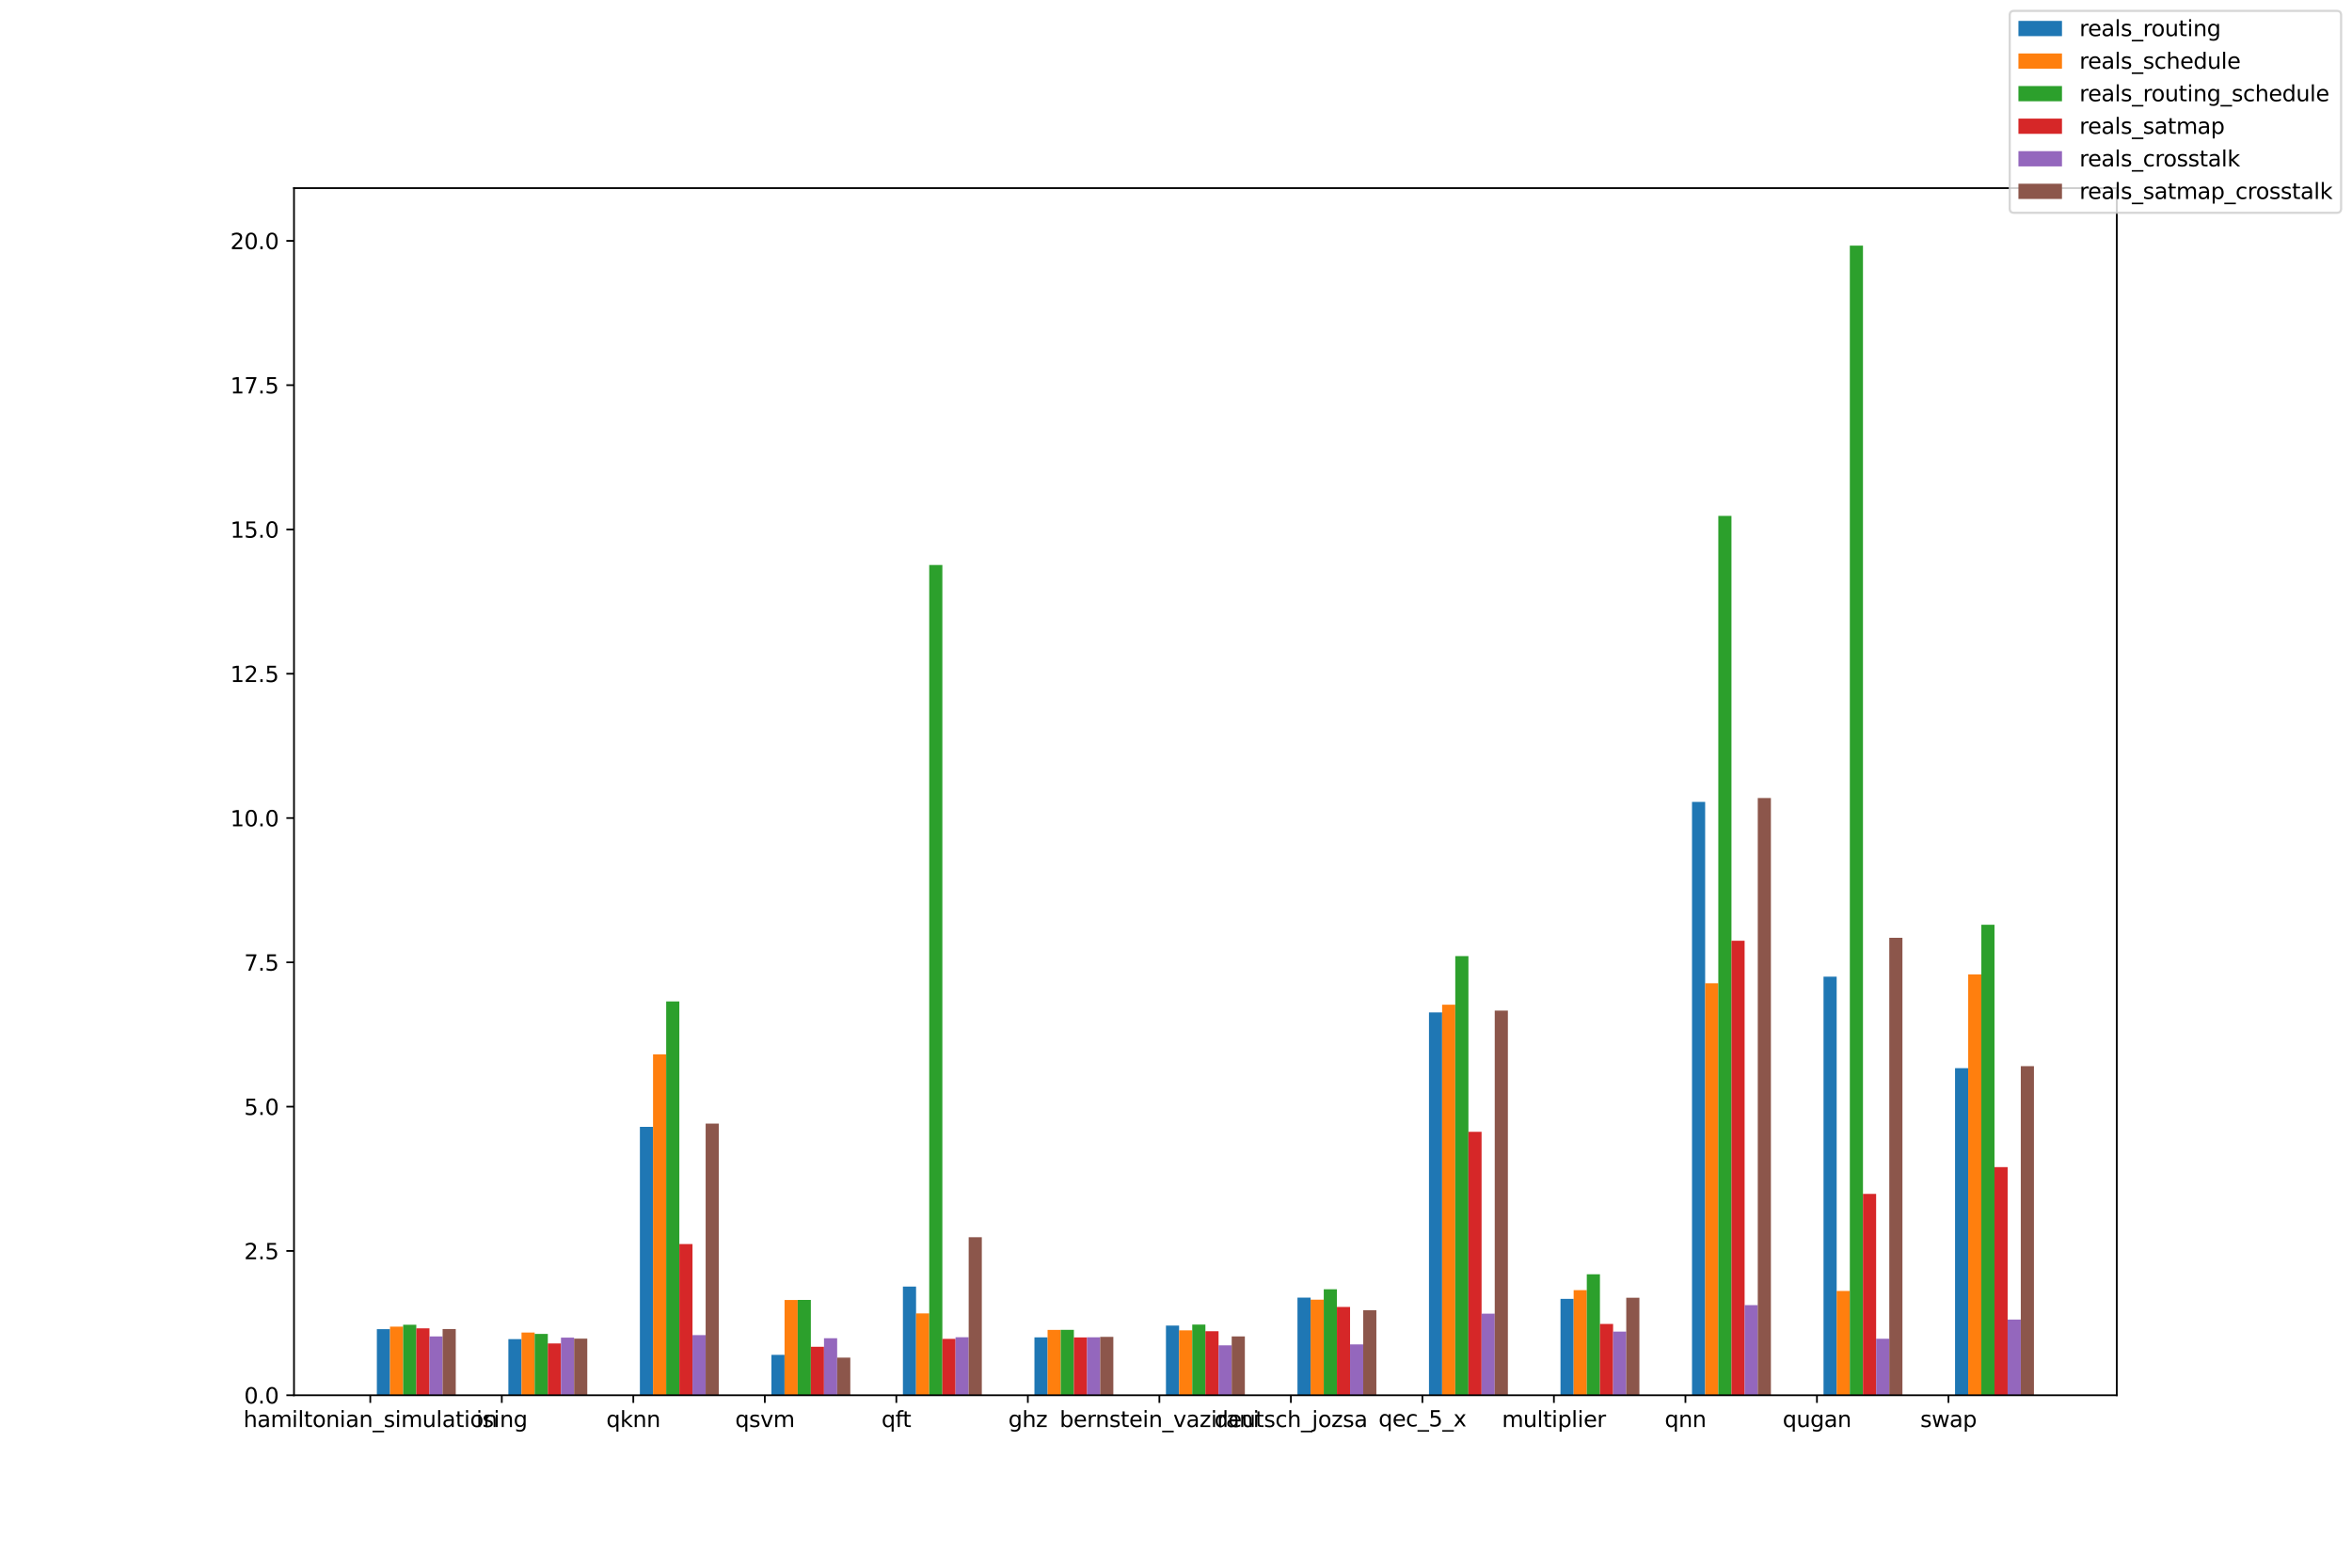 <?xml version="1.0" encoding="utf-8" standalone="no"?>
<!DOCTYPE svg PUBLIC "-//W3C//DTD SVG 1.1//EN"
  "http://www.w3.org/Graphics/SVG/1.1/DTD/svg11.dtd">
<svg xmlns:xlink="http://www.w3.org/1999/xlink" width="1080pt" height="720pt" viewBox="0 0 1080 720" xmlns="http://www.w3.org/2000/svg" version="1.1">
 <defs>
  <style type="text/css">*{stroke-linejoin: round; stroke-linecap: butt}</style>
 </defs>
 <g id="figure_1">
  <g id="patch_1">
   <path d="M 0 720 
L 1080 720 
L 1080 0 
L 0 0 
z
" style="fill: #ffffff"/>
  </g>
  <g id="axes_1">
   <g id="patch_2">
    <path d="M 135 640.8 
L 972 640.8 
L 972 86.4 
L 135 86.4 
z
" style="fill: #ffffff"/>
   </g>
   <g id="patch_3">
    <path d="M 173.045 640.8 
L 179.084 640.8 
L 179.084 610.457 
L 173.045 610.457 
z
" clip-path="url(#p7c00fbafc7)" style="fill: #1f77b4"/>
   </g>
   <g id="patch_4">
    <path d="M 233.435 640.8 
L 239.474 640.8 
L 239.474 615.032 
L 233.435 615.032 
z
" clip-path="url(#p7c00fbafc7)" style="fill: #1f77b4"/>
   </g>
   <g id="patch_5">
    <path d="M 293.825 640.8 
L 299.864 640.8 
L 299.864 517.545 
L 293.825 517.545 
z
" clip-path="url(#p7c00fbafc7)" style="fill: #1f77b4"/>
   </g>
   <g id="patch_6">
    <path d="M 354.214 640.8 
L 360.253 640.8 
L 360.253 622.242 
L 354.214 622.242 
z
" clip-path="url(#p7c00fbafc7)" style="fill: #1f77b4"/>
   </g>
   <g id="patch_7">
    <path d="M 414.604 640.8 
L 420.643 640.8 
L 420.643 590.876 
L 414.604 590.876 
z
" clip-path="url(#p7c00fbafc7)" style="fill: #1f77b4"/>
   </g>
   <g id="patch_8">
    <path d="M 474.994 640.8 
L 481.032 640.8 
L 481.032 614.228 
L 474.994 614.228 
z
" clip-path="url(#p7c00fbafc7)" style="fill: #1f77b4"/>
   </g>
   <g id="patch_9">
    <path d="M 535.383 640.8 
L 541.422 640.8 
L 541.422 608.809 
L 535.383 608.809 
z
" clip-path="url(#p7c00fbafc7)" style="fill: #1f77b4"/>
   </g>
   <g id="patch_10">
    <path d="M 595.773 640.8 
L 601.812 640.8 
L 601.812 595.946 
L 595.773 595.946 
z
" clip-path="url(#p7c00fbafc7)" style="fill: #1f77b4"/>
   </g>
   <g id="patch_11">
    <path d="M 656.162 640.8 
L 662.201 640.8 
L 662.201 464.986 
L 656.162 464.986 
z
" clip-path="url(#p7c00fbafc7)" style="fill: #1f77b4"/>
   </g>
   <g id="patch_12">
    <path d="M 716.552 640.8 
L 722.591 640.8 
L 722.591 596.539 
L 716.552 596.539 
z
" clip-path="url(#p7c00fbafc7)" style="fill: #1f77b4"/>
   </g>
   <g id="patch_13">
    <path d="M 776.942 640.8 
L 782.981 640.8 
L 782.981 368.308 
L 776.942 368.308 
z
" clip-path="url(#p7c00fbafc7)" style="fill: #1f77b4"/>
   </g>
   <g id="patch_14">
    <path d="M 837.331 640.8 
L 843.37 640.8 
L 843.37 448.558 
L 837.331 448.558 
z
" clip-path="url(#p7c00fbafc7)" style="fill: #1f77b4"/>
   </g>
   <g id="patch_15">
    <path d="M 897.721 640.8 
L 903.76 640.8 
L 903.76 490.569 
L 897.721 490.569 
z
" clip-path="url(#p7c00fbafc7)" style="fill: #1f77b4"/>
   </g>
   <g id="patch_16">
    <path d="M 179.084 640.8 
L 185.123 640.8 
L 185.123 609.292 
L 179.084 609.292 
z
" clip-path="url(#p7c00fbafc7)" style="fill: #ff7f0e"/>
   </g>
   <g id="patch_17">
    <path d="M 239.474 640.8 
L 245.513 640.8 
L 245.513 611.997 
L 239.474 611.997 
z
" clip-path="url(#p7c00fbafc7)" style="fill: #ff7f0e"/>
   </g>
   <g id="patch_18">
    <path d="M 299.864 640.8 
L 305.903 640.8 
L 305.903 484.237 
L 299.864 484.237 
z
" clip-path="url(#p7c00fbafc7)" style="fill: #ff7f0e"/>
   </g>
   <g id="patch_19">
    <path d="M 360.253 640.8 
L 366.292 640.8 
L 366.292 597.061 
L 360.253 597.061 
z
" clip-path="url(#p7c00fbafc7)" style="fill: #ff7f0e"/>
   </g>
   <g id="patch_20">
    <path d="M 420.643 640.8 
L 426.682 640.8 
L 426.682 603.228 
L 420.643 603.228 
z
" clip-path="url(#p7c00fbafc7)" style="fill: #ff7f0e"/>
   </g>
   <g id="patch_21">
    <path d="M 481.032 640.8 
L 487.071 640.8 
L 487.071 610.798 
L 481.032 610.798 
z
" clip-path="url(#p7c00fbafc7)" style="fill: #ff7f0e"/>
   </g>
   <g id="patch_22">
    <path d="M 541.422 640.8 
L 547.461 640.8 
L 547.461 610.994 
L 541.422 610.994 
z
" clip-path="url(#p7c00fbafc7)" style="fill: #ff7f0e"/>
   </g>
   <g id="patch_23">
    <path d="M 601.812 640.8 
L 607.851 640.8 
L 607.851 596.904 
L 601.812 596.904 
z
" clip-path="url(#p7c00fbafc7)" style="fill: #ff7f0e"/>
   </g>
   <g id="patch_24">
    <path d="M 662.201 640.8 
L 668.24 640.8 
L 668.24 461.446 
L 662.201 461.446 
z
" clip-path="url(#p7c00fbafc7)" style="fill: #ff7f0e"/>
   </g>
   <g id="patch_25">
    <path d="M 722.591 640.8 
L 728.63 640.8 
L 728.63 592.519 
L 722.591 592.519 
z
" clip-path="url(#p7c00fbafc7)" style="fill: #ff7f0e"/>
   </g>
   <g id="patch_26">
    <path d="M 782.981 640.8 
L 789.019 640.8 
L 789.019 451.584 
L 782.981 451.584 
z
" clip-path="url(#p7c00fbafc7)" style="fill: #ff7f0e"/>
   </g>
   <g id="patch_27">
    <path d="M 843.37 640.8 
L 849.409 640.8 
L 849.409 592.904 
L 843.37 592.904 
z
" clip-path="url(#p7c00fbafc7)" style="fill: #ff7f0e"/>
   </g>
   <g id="patch_28">
    <path d="M 903.76 640.8 
L 909.799 640.8 
L 909.799 447.52 
L 903.76 447.52 
z
" clip-path="url(#p7c00fbafc7)" style="fill: #ff7f0e"/>
   </g>
   <g id="patch_29">
    <path d="M 185.123 640.8 
L 191.162 640.8 
L 191.162 608.433 
L 185.123 608.433 
z
" clip-path="url(#p7c00fbafc7)" style="fill: #2ca02c"/>
   </g>
   <g id="patch_30">
    <path d="M 245.513 640.8 
L 251.552 640.8 
L 251.552 612.637 
L 245.513 612.637 
z
" clip-path="url(#p7c00fbafc7)" style="fill: #2ca02c"/>
   </g>
   <g id="patch_31">
    <path d="M 305.903 640.8 
L 311.942 640.8 
L 311.942 459.925 
L 305.903 459.925 
z
" clip-path="url(#p7c00fbafc7)" style="fill: #2ca02c"/>
   </g>
   <g id="patch_32">
    <path d="M 366.292 640.8 
L 372.331 640.8 
L 372.331 597.014 
L 366.292 597.014 
z
" clip-path="url(#p7c00fbafc7)" style="fill: #2ca02c"/>
   </g>
   <g id="patch_33">
    <path d="M 426.682 640.8 
L 432.721 640.8 
L 432.721 259.478 
L 426.682 259.478 
z
" clip-path="url(#p7c00fbafc7)" style="fill: #2ca02c"/>
   </g>
   <g id="patch_34">
    <path d="M 487.071 640.8 
L 493.11 640.8 
L 493.11 610.762 
L 487.071 610.762 
z
" clip-path="url(#p7c00fbafc7)" style="fill: #2ca02c"/>
   </g>
   <g id="patch_35">
    <path d="M 547.461 640.8 
L 553.5 640.8 
L 553.5 608.356 
L 547.461 608.356 
z
" clip-path="url(#p7c00fbafc7)" style="fill: #2ca02c"/>
   </g>
   <g id="patch_36">
    <path d="M 607.851 640.8 
L 613.89 640.8 
L 613.89 592.12 
L 607.851 592.12 
z
" clip-path="url(#p7c00fbafc7)" style="fill: #2ca02c"/>
   </g>
   <g id="patch_37">
    <path d="M 668.24 640.8 
L 674.279 640.8 
L 674.279 439.127 
L 668.24 439.127 
z
" clip-path="url(#p7c00fbafc7)" style="fill: #2ca02c"/>
   </g>
   <g id="patch_38">
    <path d="M 728.63 640.8 
L 734.669 640.8 
L 734.669 585.254 
L 728.63 585.254 
z
" clip-path="url(#p7c00fbafc7)" style="fill: #2ca02c"/>
   </g>
   <g id="patch_39">
    <path d="M 789.019 640.8 
L 795.058 640.8 
L 795.058 236.94 
L 789.019 236.94 
z
" clip-path="url(#p7c00fbafc7)" style="fill: #2ca02c"/>
   </g>
   <g id="patch_40">
    <path d="M 849.409 640.8 
L 855.448 640.8 
L 855.448 112.8 
L 849.409 112.8 
z
" clip-path="url(#p7c00fbafc7)" style="fill: #2ca02c"/>
   </g>
   <g id="patch_41">
    <path d="M 909.799 640.8 
L 915.838 640.8 
L 915.838 424.725 
L 909.799 424.725 
z
" clip-path="url(#p7c00fbafc7)" style="fill: #2ca02c"/>
   </g>
   <g id="patch_42">
    <path d="M 191.162 640.8 
L 197.201 640.8 
L 197.201 610.077 
L 191.162 610.077 
z
" clip-path="url(#p7c00fbafc7)" style="fill: #d62728"/>
   </g>
   <g id="patch_43">
    <path d="M 251.552 640.8 
L 257.591 640.8 
L 257.591 617.016 
L 251.552 617.016 
z
" clip-path="url(#p7c00fbafc7)" style="fill: #d62728"/>
   </g>
   <g id="patch_44">
    <path d="M 311.942 640.8 
L 317.981 640.8 
L 317.981 571.378 
L 311.942 571.378 
z
" clip-path="url(#p7c00fbafc7)" style="fill: #d62728"/>
   </g>
   <g id="patch_45">
    <path d="M 372.331 640.8 
L 378.37 640.8 
L 378.37 618.524 
L 372.331 618.524 
z
" clip-path="url(#p7c00fbafc7)" style="fill: #d62728"/>
   </g>
   <g id="patch_46">
    <path d="M 432.721 640.8 
L 438.76 640.8 
L 438.76 614.9 
L 432.721 614.9 
z
" clip-path="url(#p7c00fbafc7)" style="fill: #d62728"/>
   </g>
   <g id="patch_47">
    <path d="M 493.11 640.8 
L 499.149 640.8 
L 499.149 614.243 
L 493.11 614.243 
z
" clip-path="url(#p7c00fbafc7)" style="fill: #d62728"/>
   </g>
   <g id="patch_48">
    <path d="M 553.5 640.8 
L 559.539 640.8 
L 559.539 611.383 
L 553.5 611.383 
z
" clip-path="url(#p7c00fbafc7)" style="fill: #d62728"/>
   </g>
   <g id="patch_49">
    <path d="M 613.89 640.8 
L 619.929 640.8 
L 619.929 600.245 
L 613.89 600.245 
z
" clip-path="url(#p7c00fbafc7)" style="fill: #d62728"/>
   </g>
   <g id="patch_50">
    <path d="M 674.279 640.8 
L 680.318 640.8 
L 680.318 519.8 
L 674.279 519.8 
z
" clip-path="url(#p7c00fbafc7)" style="fill: #d62728"/>
   </g>
   <g id="patch_51">
    <path d="M 734.669 640.8 
L 740.708 640.8 
L 740.708 608.047 
L 734.669 608.047 
z
" clip-path="url(#p7c00fbafc7)" style="fill: #d62728"/>
   </g>
   <g id="patch_52">
    <path d="M 795.058 640.8 
L 801.097 640.8 
L 801.097 432.045 
L 795.058 432.045 
z
" clip-path="url(#p7c00fbafc7)" style="fill: #d62728"/>
   </g>
   <g id="patch_53">
    <path d="M 855.448 640.8 
L 861.487 640.8 
L 861.487 548.33 
L 855.448 548.33 
z
" clip-path="url(#p7c00fbafc7)" style="fill: #d62728"/>
   </g>
   <g id="patch_54">
    <path d="M 915.838 640.8 
L 921.877 640.8 
L 921.877 536.028 
L 915.838 536.028 
z
" clip-path="url(#p7c00fbafc7)" style="fill: #d62728"/>
   </g>
   <g id="patch_55">
    <path d="M 197.201 640.8 
L 203.24 640.8 
L 203.24 613.779 
L 197.201 613.779 
z
" clip-path="url(#p7c00fbafc7)" style="fill: #9467bd"/>
   </g>
   <g id="patch_56">
    <path d="M 257.591 640.8 
L 263.63 640.8 
L 263.63 614.344 
L 257.591 614.344 
z
" clip-path="url(#p7c00fbafc7)" style="fill: #9467bd"/>
   </g>
   <g id="patch_57">
    <path d="M 317.981 640.8 
L 324.019 640.8 
L 324.019 613.171 
L 317.981 613.171 
z
" clip-path="url(#p7c00fbafc7)" style="fill: #9467bd"/>
   </g>
   <g id="patch_58">
    <path d="M 378.37 640.8 
L 384.409 640.8 
L 384.409 614.619 
L 378.37 614.619 
z
" clip-path="url(#p7c00fbafc7)" style="fill: #9467bd"/>
   </g>
   <g id="patch_59">
    <path d="M 438.76 640.8 
L 444.799 640.8 
L 444.799 614.174 
L 438.76 614.174 
z
" clip-path="url(#p7c00fbafc7)" style="fill: #9467bd"/>
   </g>
   <g id="patch_60">
    <path d="M 499.149 640.8 
L 505.188 640.8 
L 505.188 614.184 
L 499.149 614.184 
z
" clip-path="url(#p7c00fbafc7)" style="fill: #9467bd"/>
   </g>
   <g id="patch_61">
    <path d="M 559.539 640.8 
L 565.578 640.8 
L 565.578 617.864 
L 559.539 617.864 
z
" clip-path="url(#p7c00fbafc7)" style="fill: #9467bd"/>
   </g>
   <g id="patch_62">
    <path d="M 619.929 640.8 
L 625.968 640.8 
L 625.968 617.438 
L 619.929 617.438 
z
" clip-path="url(#p7c00fbafc7)" style="fill: #9467bd"/>
   </g>
   <g id="patch_63">
    <path d="M 680.318 640.8 
L 686.357 640.8 
L 686.357 603.344 
L 680.318 603.344 
z
" clip-path="url(#p7c00fbafc7)" style="fill: #9467bd"/>
   </g>
   <g id="patch_64">
    <path d="M 740.708 640.8 
L 746.747 640.8 
L 746.747 611.57 
L 740.708 611.57 
z
" clip-path="url(#p7c00fbafc7)" style="fill: #9467bd"/>
   </g>
   <g id="patch_65">
    <path d="M 801.097 640.8 
L 807.136 640.8 
L 807.136 599.414 
L 801.097 599.414 
z
" clip-path="url(#p7c00fbafc7)" style="fill: #9467bd"/>
   </g>
   <g id="patch_66">
    <path d="M 861.487 640.8 
L 867.526 640.8 
L 867.526 614.845 
L 861.487 614.845 
z
" clip-path="url(#p7c00fbafc7)" style="fill: #9467bd"/>
   </g>
   <g id="patch_67">
    <path d="M 921.877 640.8 
L 927.916 640.8 
L 927.916 606.047 
L 921.877 606.047 
z
" clip-path="url(#p7c00fbafc7)" style="fill: #9467bd"/>
   </g>
   <g id="patch_68">
    <path d="M 203.24 640.8 
L 209.279 640.8 
L 209.279 610.381 
L 203.24 610.381 
z
" clip-path="url(#p7c00fbafc7)" style="fill: #8c564b"/>
   </g>
   <g id="patch_69">
    <path d="M 263.63 640.8 
L 269.669 640.8 
L 269.669 614.798 
L 263.63 614.798 
z
" clip-path="url(#p7c00fbafc7)" style="fill: #8c564b"/>
   </g>
   <g id="patch_70">
    <path d="M 324.019 640.8 
L 330.058 640.8 
L 330.058 516.033 
L 324.019 516.033 
z
" clip-path="url(#p7c00fbafc7)" style="fill: #8c564b"/>
   </g>
   <g id="patch_71">
    <path d="M 384.409 640.8 
L 390.448 640.8 
L 390.448 623.521 
L 384.409 623.521 
z
" clip-path="url(#p7c00fbafc7)" style="fill: #8c564b"/>
   </g>
   <g id="patch_72">
    <path d="M 444.799 640.8 
L 450.838 640.8 
L 450.838 568.234 
L 444.799 568.234 
z
" clip-path="url(#p7c00fbafc7)" style="fill: #8c564b"/>
   </g>
   <g id="patch_73">
    <path d="M 505.188 640.8 
L 511.227 640.8 
L 511.227 613.993 
L 505.188 613.993 
z
" clip-path="url(#p7c00fbafc7)" style="fill: #8c564b"/>
   </g>
   <g id="patch_74">
    <path d="M 565.578 640.8 
L 571.617 640.8 
L 571.617 613.783 
L 565.578 613.783 
z
" clip-path="url(#p7c00fbafc7)" style="fill: #8c564b"/>
   </g>
   <g id="patch_75">
    <path d="M 625.968 640.8 
L 632.006 640.8 
L 632.006 601.755 
L 625.968 601.755 
z
" clip-path="url(#p7c00fbafc7)" style="fill: #8c564b"/>
   </g>
   <g id="patch_76">
    <path d="M 686.357 640.8 
L 692.396 640.8 
L 692.396 464.154 
L 686.357 464.154 
z
" clip-path="url(#p7c00fbafc7)" style="fill: #8c564b"/>
   </g>
   <g id="patch_77">
    <path d="M 746.747 640.8 
L 752.786 640.8 
L 752.786 596.018 
L 746.747 596.018 
z
" clip-path="url(#p7c00fbafc7)" style="fill: #8c564b"/>
   </g>
   <g id="patch_78">
    <path d="M 807.136 640.8 
L 813.175 640.8 
L 813.175 366.505 
L 807.136 366.505 
z
" clip-path="url(#p7c00fbafc7)" style="fill: #8c564b"/>
   </g>
   <g id="patch_79">
    <path d="M 867.526 640.8 
L 873.565 640.8 
L 873.565 430.701 
L 867.526 430.701 
z
" clip-path="url(#p7c00fbafc7)" style="fill: #8c564b"/>
   </g>
   <g id="patch_80">
    <path d="M 927.916 640.8 
L 933.955 640.8 
L 933.955 489.66 
L 927.916 489.66 
z
" clip-path="url(#p7c00fbafc7)" style="fill: #8c564b"/>
   </g>
   <g id="matplotlib.axis_1">
    <g id="xtick_1">
     <g id="line2d_1">
      <defs>
       <path id="m9f288c7bc0" d="M 0 0 
L 0 3.5 
" style="stroke: #000000; stroke-width: 0.8"/>
      </defs>
      <g>
       <use xlink:href="#m9f288c7bc0" x="170.026" y="640.8" style="stroke: #000000; stroke-width: 0.8"/>
      </g>
     </g>
     <g id="text_1">
      <!-- hamiltonian_simulation -->
      <g transform="translate(111.771 655.398) scale(0.1 -0.1)">
       <defs>
        <path id="DejaVuSans-68" d="M 3513 2113 
L 3513 0 
L 2938 0 
L 2938 2094 
Q 2938 2591 2744 2837 
Q 2550 3084 2163 3084 
Q 1697 3084 1428 2787 
Q 1159 2491 1159 1978 
L 1159 0 
L 581 0 
L 581 4863 
L 1159 4863 
L 1159 2956 
Q 1366 3272 1645 3428 
Q 1925 3584 2291 3584 
Q 2894 3584 3203 3211 
Q 3513 2838 3513 2113 
z
" transform="scale(0.016)"/>
        <path id="DejaVuSans-61" d="M 2194 1759 
Q 1497 1759 1228 1600 
Q 959 1441 959 1056 
Q 959 750 1161 570 
Q 1363 391 1709 391 
Q 2188 391 2477 730 
Q 2766 1069 2766 1631 
L 2766 1759 
L 2194 1759 
z
M 3341 1997 
L 3341 0 
L 2766 0 
L 2766 531 
Q 2569 213 2275 61 
Q 1981 -91 1556 -91 
Q 1019 -91 701 211 
Q 384 513 384 1019 
Q 384 1609 779 1909 
Q 1175 2209 1959 2209 
L 2766 2209 
L 2766 2266 
Q 2766 2663 2505 2880 
Q 2244 3097 1772 3097 
Q 1472 3097 1187 3025 
Q 903 2953 641 2809 
L 641 3341 
Q 956 3463 1253 3523 
Q 1550 3584 1831 3584 
Q 2591 3584 2966 3190 
Q 3341 2797 3341 1997 
z
" transform="scale(0.016)"/>
        <path id="DejaVuSans-6d" d="M 3328 2828 
Q 3544 3216 3844 3400 
Q 4144 3584 4550 3584 
Q 5097 3584 5394 3201 
Q 5691 2819 5691 2113 
L 5691 0 
L 5113 0 
L 5113 2094 
Q 5113 2597 4934 2840 
Q 4756 3084 4391 3084 
Q 3944 3084 3684 2787 
Q 3425 2491 3425 1978 
L 3425 0 
L 2847 0 
L 2847 2094 
Q 2847 2600 2669 2842 
Q 2491 3084 2119 3084 
Q 1678 3084 1418 2786 
Q 1159 2488 1159 1978 
L 1159 0 
L 581 0 
L 581 3500 
L 1159 3500 
L 1159 2956 
Q 1356 3278 1631 3431 
Q 1906 3584 2284 3584 
Q 2666 3584 2933 3390 
Q 3200 3197 3328 2828 
z
" transform="scale(0.016)"/>
        <path id="DejaVuSans-69" d="M 603 3500 
L 1178 3500 
L 1178 0 
L 603 0 
L 603 3500 
z
M 603 4863 
L 1178 4863 
L 1178 4134 
L 603 4134 
L 603 4863 
z
" transform="scale(0.016)"/>
        <path id="DejaVuSans-6c" d="M 603 4863 
L 1178 4863 
L 1178 0 
L 603 0 
L 603 4863 
z
" transform="scale(0.016)"/>
        <path id="DejaVuSans-74" d="M 1172 4494 
L 1172 3500 
L 2356 3500 
L 2356 3053 
L 1172 3053 
L 1172 1153 
Q 1172 725 1289 603 
Q 1406 481 1766 481 
L 2356 481 
L 2356 0 
L 1766 0 
Q 1100 0 847 248 
Q 594 497 594 1153 
L 594 3053 
L 172 3053 
L 172 3500 
L 594 3500 
L 594 4494 
L 1172 4494 
z
" transform="scale(0.016)"/>
        <path id="DejaVuSans-6f" d="M 1959 3097 
Q 1497 3097 1228 2736 
Q 959 2375 959 1747 
Q 959 1119 1226 758 
Q 1494 397 1959 397 
Q 2419 397 2687 759 
Q 2956 1122 2956 1747 
Q 2956 2369 2687 2733 
Q 2419 3097 1959 3097 
z
M 1959 3584 
Q 2709 3584 3137 3096 
Q 3566 2609 3566 1747 
Q 3566 888 3137 398 
Q 2709 -91 1959 -91 
Q 1206 -91 779 398 
Q 353 888 353 1747 
Q 353 2609 779 3096 
Q 1206 3584 1959 3584 
z
" transform="scale(0.016)"/>
        <path id="DejaVuSans-6e" d="M 3513 2113 
L 3513 0 
L 2938 0 
L 2938 2094 
Q 2938 2591 2744 2837 
Q 2550 3084 2163 3084 
Q 1697 3084 1428 2787 
Q 1159 2491 1159 1978 
L 1159 0 
L 581 0 
L 581 3500 
L 1159 3500 
L 1159 2956 
Q 1366 3272 1645 3428 
Q 1925 3584 2291 3584 
Q 2894 3584 3203 3211 
Q 3513 2838 3513 2113 
z
" transform="scale(0.016)"/>
        <path id="DejaVuSans-5f" d="M 3263 -1063 
L 3263 -1509 
L -63 -1509 
L -63 -1063 
L 3263 -1063 
z
" transform="scale(0.016)"/>
        <path id="DejaVuSans-73" d="M 2834 3397 
L 2834 2853 
Q 2591 2978 2328 3040 
Q 2066 3103 1784 3103 
Q 1356 3103 1142 2972 
Q 928 2841 928 2578 
Q 928 2378 1081 2264 
Q 1234 2150 1697 2047 
L 1894 2003 
Q 2506 1872 2764 1633 
Q 3022 1394 3022 966 
Q 3022 478 2636 193 
Q 2250 -91 1575 -91 
Q 1294 -91 989 -36 
Q 684 19 347 128 
L 347 722 
Q 666 556 975 473 
Q 1284 391 1588 391 
Q 1994 391 2212 530 
Q 2431 669 2431 922 
Q 2431 1156 2273 1281 
Q 2116 1406 1581 1522 
L 1381 1569 
Q 847 1681 609 1914 
Q 372 2147 372 2553 
Q 372 3047 722 3315 
Q 1072 3584 1716 3584 
Q 2034 3584 2315 3537 
Q 2597 3491 2834 3397 
z
" transform="scale(0.016)"/>
        <path id="DejaVuSans-75" d="M 544 1381 
L 544 3500 
L 1119 3500 
L 1119 1403 
Q 1119 906 1312 657 
Q 1506 409 1894 409 
Q 2359 409 2629 706 
Q 2900 1003 2900 1516 
L 2900 3500 
L 3475 3500 
L 3475 0 
L 2900 0 
L 2900 538 
Q 2691 219 2414 64 
Q 2138 -91 1772 -91 
Q 1169 -91 856 284 
Q 544 659 544 1381 
z
M 1991 3584 
L 1991 3584 
z
" transform="scale(0.016)"/>
       </defs>
       <use xlink:href="#DejaVuSans-68"/>
       <use xlink:href="#DejaVuSans-61" x="63.379"/>
       <use xlink:href="#DejaVuSans-6d" x="124.658"/>
       <use xlink:href="#DejaVuSans-69" x="222.07"/>
       <use xlink:href="#DejaVuSans-6c" x="249.854"/>
       <use xlink:href="#DejaVuSans-74" x="277.637"/>
       <use xlink:href="#DejaVuSans-6f" x="316.846"/>
       <use xlink:href="#DejaVuSans-6e" x="378.027"/>
       <use xlink:href="#DejaVuSans-69" x="441.406"/>
       <use xlink:href="#DejaVuSans-61" x="469.189"/>
       <use xlink:href="#DejaVuSans-6e" x="530.469"/>
       <use xlink:href="#DejaVuSans-5f" x="593.848"/>
       <use xlink:href="#DejaVuSans-73" x="643.848"/>
       <use xlink:href="#DejaVuSans-69" x="695.947"/>
       <use xlink:href="#DejaVuSans-6d" x="723.73"/>
       <use xlink:href="#DejaVuSans-75" x="821.143"/>
       <use xlink:href="#DejaVuSans-6c" x="884.521"/>
       <use xlink:href="#DejaVuSans-61" x="912.305"/>
       <use xlink:href="#DejaVuSans-74" x="973.584"/>
       <use xlink:href="#DejaVuSans-69" x="1012.793"/>
       <use xlink:href="#DejaVuSans-6f" x="1040.576"/>
       <use xlink:href="#DejaVuSans-6e" x="1101.758"/>
      </g>
     </g>
    </g>
    <g id="xtick_2">
     <g id="line2d_2">
      <g>
       <use xlink:href="#m9f288c7bc0" x="230.416" y="640.8" style="stroke: #000000; stroke-width: 0.8"/>
      </g>
     </g>
     <g id="text_2">
      <!-- ising -->
      <g transform="translate(218.69 655.398) scale(0.1 -0.1)">
       <defs>
        <path id="DejaVuSans-67" d="M 2906 1791 
Q 2906 2416 2648 2759 
Q 2391 3103 1925 3103 
Q 1463 3103 1205 2759 
Q 947 2416 947 1791 
Q 947 1169 1205 825 
Q 1463 481 1925 481 
Q 2391 481 2648 825 
Q 2906 1169 2906 1791 
z
M 3481 434 
Q 3481 -459 3084 -895 
Q 2688 -1331 1869 -1331 
Q 1566 -1331 1297 -1286 
Q 1028 -1241 775 -1147 
L 775 -588 
Q 1028 -725 1275 -790 
Q 1522 -856 1778 -856 
Q 2344 -856 2625 -561 
Q 2906 -266 2906 331 
L 2906 616 
Q 2728 306 2450 153 
Q 2172 0 1784 0 
Q 1141 0 747 490 
Q 353 981 353 1791 
Q 353 2603 747 3093 
Q 1141 3584 1784 3584 
Q 2172 3584 2450 3431 
Q 2728 3278 2906 2969 
L 2906 3500 
L 3481 3500 
L 3481 434 
z
" transform="scale(0.016)"/>
       </defs>
       <use xlink:href="#DejaVuSans-69"/>
       <use xlink:href="#DejaVuSans-73" x="27.783"/>
       <use xlink:href="#DejaVuSans-69" x="79.883"/>
       <use xlink:href="#DejaVuSans-6e" x="107.666"/>
       <use xlink:href="#DejaVuSans-67" x="171.045"/>
      </g>
     </g>
    </g>
    <g id="xtick_3">
     <g id="line2d_3">
      <g>
       <use xlink:href="#m9f288c7bc0" x="290.805" y="640.8" style="stroke: #000000; stroke-width: 0.8"/>
      </g>
     </g>
     <g id="text_3">
      <!-- qknn -->
      <g transform="translate(278.398 655.398) scale(0.1 -0.1)">
       <defs>
        <path id="DejaVuSans-71" d="M 947 1747 
Q 947 1113 1208 752 
Q 1469 391 1925 391 
Q 2381 391 2643 752 
Q 2906 1113 2906 1747 
Q 2906 2381 2643 2742 
Q 2381 3103 1925 3103 
Q 1469 3103 1208 2742 
Q 947 2381 947 1747 
z
M 2906 525 
Q 2725 213 2448 61 
Q 2172 -91 1784 -91 
Q 1150 -91 751 415 
Q 353 922 353 1747 
Q 353 2572 751 3078 
Q 1150 3584 1784 3584 
Q 2172 3584 2448 3432 
Q 2725 3281 2906 2969 
L 2906 3500 
L 3481 3500 
L 3481 -1331 
L 2906 -1331 
L 2906 525 
z
" transform="scale(0.016)"/>
        <path id="DejaVuSans-6b" d="M 581 4863 
L 1159 4863 
L 1159 1991 
L 2875 3500 
L 3609 3500 
L 1753 1863 
L 3688 0 
L 2938 0 
L 1159 1709 
L 1159 0 
L 581 0 
L 581 4863 
z
" transform="scale(0.016)"/>
       </defs>
       <use xlink:href="#DejaVuSans-71"/>
       <use xlink:href="#DejaVuSans-6b" x="63.477"/>
       <use xlink:href="#DejaVuSans-6e" x="121.387"/>
       <use xlink:href="#DejaVuSans-6e" x="184.766"/>
      </g>
     </g>
    </g>
    <g id="xtick_4">
     <g id="line2d_4">
      <g>
       <use xlink:href="#m9f288c7bc0" x="351.195" y="640.8" style="stroke: #000000; stroke-width: 0.8"/>
      </g>
     </g>
     <g id="text_4">
      <!-- qsvm -->
      <g transform="translate(337.586 655.398) scale(0.1 -0.1)">
       <defs>
        <path id="DejaVuSans-76" d="M 191 3500 
L 800 3500 
L 1894 563 
L 2988 3500 
L 3597 3500 
L 2284 0 
L 1503 0 
L 191 3500 
z
" transform="scale(0.016)"/>
       </defs>
       <use xlink:href="#DejaVuSans-71"/>
       <use xlink:href="#DejaVuSans-73" x="63.477"/>
       <use xlink:href="#DejaVuSans-76" x="115.576"/>
       <use xlink:href="#DejaVuSans-6d" x="174.756"/>
      </g>
     </g>
    </g>
    <g id="xtick_5">
     <g id="line2d_5">
      <g>
       <use xlink:href="#m9f288c7bc0" x="411.584" y="640.8" style="stroke: #000000; stroke-width: 0.8"/>
      </g>
     </g>
     <g id="text_5">
      <!-- qft -->
      <g transform="translate(404.777 655.398) scale(0.1 -0.1)">
       <defs>
        <path id="DejaVuSans-66" d="M 2375 4863 
L 2375 4384 
L 1825 4384 
Q 1516 4384 1395 4259 
Q 1275 4134 1275 3809 
L 1275 3500 
L 2222 3500 
L 2222 3053 
L 1275 3053 
L 1275 0 
L 697 0 
L 697 3053 
L 147 3053 
L 147 3500 
L 697 3500 
L 697 3744 
Q 697 4328 969 4595 
Q 1241 4863 1831 4863 
L 2375 4863 
z
" transform="scale(0.016)"/>
       </defs>
       <use xlink:href="#DejaVuSans-71"/>
       <use xlink:href="#DejaVuSans-66" x="63.477"/>
       <use xlink:href="#DejaVuSans-74" x="96.932"/>
      </g>
     </g>
    </g>
    <g id="xtick_6">
     <g id="line2d_6">
      <g>
       <use xlink:href="#m9f288c7bc0" x="471.974" y="640.8" style="stroke: #000000; stroke-width: 0.8"/>
      </g>
     </g>
     <g id="text_6">
      <!-- ghz -->
      <g transform="translate(463.007 655.398) scale(0.1 -0.1)">
       <defs>
        <path id="DejaVuSans-7a" d="M 353 3500 
L 3084 3500 
L 3084 2975 
L 922 459 
L 3084 459 
L 3084 0 
L 275 0 
L 275 525 
L 2438 3041 
L 353 3041 
L 353 3500 
z
" transform="scale(0.016)"/>
       </defs>
       <use xlink:href="#DejaVuSans-67"/>
       <use xlink:href="#DejaVuSans-68" x="63.477"/>
       <use xlink:href="#DejaVuSans-7a" x="126.855"/>
      </g>
     </g>
    </g>
    <g id="xtick_7">
     <g id="line2d_7">
      <g>
       <use xlink:href="#m9f288c7bc0" x="532.364" y="640.8" style="stroke: #000000; stroke-width: 0.8"/>
      </g>
     </g>
     <g id="text_7">
      <!-- bernstein_vazirani -->
      <g transform="translate(486.563 655.398) scale(0.1 -0.1)">
       <defs>
        <path id="DejaVuSans-62" d="M 3116 1747 
Q 3116 2381 2855 2742 
Q 2594 3103 2138 3103 
Q 1681 3103 1420 2742 
Q 1159 2381 1159 1747 
Q 1159 1113 1420 752 
Q 1681 391 2138 391 
Q 2594 391 2855 752 
Q 3116 1113 3116 1747 
z
M 1159 2969 
Q 1341 3281 1617 3432 
Q 1894 3584 2278 3584 
Q 2916 3584 3314 3078 
Q 3713 2572 3713 1747 
Q 3713 922 3314 415 
Q 2916 -91 2278 -91 
Q 1894 -91 1617 61 
Q 1341 213 1159 525 
L 1159 0 
L 581 0 
L 581 4863 
L 1159 4863 
L 1159 2969 
z
" transform="scale(0.016)"/>
        <path id="DejaVuSans-65" d="M 3597 1894 
L 3597 1613 
L 953 1613 
Q 991 1019 1311 708 
Q 1631 397 2203 397 
Q 2534 397 2845 478 
Q 3156 559 3463 722 
L 3463 178 
Q 3153 47 2828 -22 
Q 2503 -91 2169 -91 
Q 1331 -91 842 396 
Q 353 884 353 1716 
Q 353 2575 817 3079 
Q 1281 3584 2069 3584 
Q 2775 3584 3186 3129 
Q 3597 2675 3597 1894 
z
M 3022 2063 
Q 3016 2534 2758 2815 
Q 2500 3097 2075 3097 
Q 1594 3097 1305 2825 
Q 1016 2553 972 2059 
L 3022 2063 
z
" transform="scale(0.016)"/>
        <path id="DejaVuSans-72" d="M 2631 2963 
Q 2534 3019 2420 3045 
Q 2306 3072 2169 3072 
Q 1681 3072 1420 2755 
Q 1159 2438 1159 1844 
L 1159 0 
L 581 0 
L 581 3500 
L 1159 3500 
L 1159 2956 
Q 1341 3275 1631 3429 
Q 1922 3584 2338 3584 
Q 2397 3584 2469 3576 
Q 2541 3569 2628 3553 
L 2631 2963 
z
" transform="scale(0.016)"/>
       </defs>
       <use xlink:href="#DejaVuSans-62"/>
       <use xlink:href="#DejaVuSans-65" x="63.477"/>
       <use xlink:href="#DejaVuSans-72" x="125"/>
       <use xlink:href="#DejaVuSans-6e" x="164.363"/>
       <use xlink:href="#DejaVuSans-73" x="227.742"/>
       <use xlink:href="#DejaVuSans-74" x="279.842"/>
       <use xlink:href="#DejaVuSans-65" x="319.051"/>
       <use xlink:href="#DejaVuSans-69" x="380.574"/>
       <use xlink:href="#DejaVuSans-6e" x="408.357"/>
       <use xlink:href="#DejaVuSans-5f" x="471.736"/>
       <use xlink:href="#DejaVuSans-76" x="521.736"/>
       <use xlink:href="#DejaVuSans-61" x="580.916"/>
       <use xlink:href="#DejaVuSans-7a" x="642.195"/>
       <use xlink:href="#DejaVuSans-69" x="694.686"/>
       <use xlink:href="#DejaVuSans-72" x="722.469"/>
       <use xlink:href="#DejaVuSans-61" x="763.582"/>
       <use xlink:href="#DejaVuSans-6e" x="824.861"/>
       <use xlink:href="#DejaVuSans-69" x="888.24"/>
      </g>
     </g>
    </g>
    <g id="xtick_8">
     <g id="line2d_8">
      <g>
       <use xlink:href="#m9f288c7bc0" x="592.753" y="640.8" style="stroke: #000000; stroke-width: 0.8"/>
      </g>
     </g>
     <g id="text_8">
      <!-- deutsch_jozsa -->
      <g transform="translate(557.609 655.398) scale(0.1 -0.1)">
       <defs>
        <path id="DejaVuSans-64" d="M 2906 2969 
L 2906 4863 
L 3481 4863 
L 3481 0 
L 2906 0 
L 2906 525 
Q 2725 213 2448 61 
Q 2172 -91 1784 -91 
Q 1150 -91 751 415 
Q 353 922 353 1747 
Q 353 2572 751 3078 
Q 1150 3584 1784 3584 
Q 2172 3584 2448 3432 
Q 2725 3281 2906 2969 
z
M 947 1747 
Q 947 1113 1208 752 
Q 1469 391 1925 391 
Q 2381 391 2643 752 
Q 2906 1113 2906 1747 
Q 2906 2381 2643 2742 
Q 2381 3103 1925 3103 
Q 1469 3103 1208 2742 
Q 947 2381 947 1747 
z
" transform="scale(0.016)"/>
        <path id="DejaVuSans-63" d="M 3122 3366 
L 3122 2828 
Q 2878 2963 2633 3030 
Q 2388 3097 2138 3097 
Q 1578 3097 1268 2742 
Q 959 2388 959 1747 
Q 959 1106 1268 751 
Q 1578 397 2138 397 
Q 2388 397 2633 464 
Q 2878 531 3122 666 
L 3122 134 
Q 2881 22 2623 -34 
Q 2366 -91 2075 -91 
Q 1284 -91 818 406 
Q 353 903 353 1747 
Q 353 2603 823 3093 
Q 1294 3584 2113 3584 
Q 2378 3584 2631 3529 
Q 2884 3475 3122 3366 
z
" transform="scale(0.016)"/>
        <path id="DejaVuSans-6a" d="M 603 3500 
L 1178 3500 
L 1178 -63 
Q 1178 -731 923 -1031 
Q 669 -1331 103 -1331 
L -116 -1331 
L -116 -844 
L 38 -844 
Q 366 -844 484 -692 
Q 603 -541 603 -63 
L 603 3500 
z
M 603 4863 
L 1178 4863 
L 1178 4134 
L 603 4134 
L 603 4863 
z
" transform="scale(0.016)"/>
       </defs>
       <use xlink:href="#DejaVuSans-64"/>
       <use xlink:href="#DejaVuSans-65" x="63.477"/>
       <use xlink:href="#DejaVuSans-75" x="125"/>
       <use xlink:href="#DejaVuSans-74" x="188.379"/>
       <use xlink:href="#DejaVuSans-73" x="227.588"/>
       <use xlink:href="#DejaVuSans-63" x="279.688"/>
       <use xlink:href="#DejaVuSans-68" x="334.668"/>
       <use xlink:href="#DejaVuSans-5f" x="398.047"/>
       <use xlink:href="#DejaVuSans-6a" x="448.047"/>
       <use xlink:href="#DejaVuSans-6f" x="475.83"/>
       <use xlink:href="#DejaVuSans-7a" x="537.012"/>
       <use xlink:href="#DejaVuSans-73" x="589.502"/>
       <use xlink:href="#DejaVuSans-61" x="641.602"/>
      </g>
     </g>
    </g>
    <g id="xtick_9">
     <g id="line2d_9">
      <g>
       <use xlink:href="#m9f288c7bc0" x="653.143" y="640.8" style="stroke: #000000; stroke-width: 0.8"/>
      </g>
     </g>
     <g id="text_9">
      <!-- qec_5_x -->
      <g transform="translate(633.002 655.12) scale(0.1 -0.1)">
       <defs>
        <path id="DejaVuSans-35" d="M 691 4666 
L 3169 4666 
L 3169 4134 
L 1269 4134 
L 1269 2991 
Q 1406 3038 1543 3061 
Q 1681 3084 1819 3084 
Q 2600 3084 3056 2656 
Q 3513 2228 3513 1497 
Q 3513 744 3044 326 
Q 2575 -91 1722 -91 
Q 1428 -91 1123 -41 
Q 819 9 494 109 
L 494 744 
Q 775 591 1075 516 
Q 1375 441 1709 441 
Q 2250 441 2565 725 
Q 2881 1009 2881 1497 
Q 2881 1984 2565 2268 
Q 2250 2553 1709 2553 
Q 1456 2553 1204 2497 
Q 953 2441 691 2322 
L 691 4666 
z
" transform="scale(0.016)"/>
        <path id="DejaVuSans-78" d="M 3513 3500 
L 2247 1797 
L 3578 0 
L 2900 0 
L 1881 1375 
L 863 0 
L 184 0 
L 1544 1831 
L 300 3500 
L 978 3500 
L 1906 2253 
L 2834 3500 
L 3513 3500 
z
" transform="scale(0.016)"/>
       </defs>
       <use xlink:href="#DejaVuSans-71"/>
       <use xlink:href="#DejaVuSans-65" x="63.477"/>
       <use xlink:href="#DejaVuSans-63" x="125"/>
       <use xlink:href="#DejaVuSans-5f" x="179.98"/>
       <use xlink:href="#DejaVuSans-35" x="229.98"/>
       <use xlink:href="#DejaVuSans-5f" x="293.604"/>
       <use xlink:href="#DejaVuSans-78" x="343.604"/>
      </g>
     </g>
    </g>
    <g id="xtick_10">
     <g id="line2d_10">
      <g>
       <use xlink:href="#m9f288c7bc0" x="713.532" y="640.8" style="stroke: #000000; stroke-width: 0.8"/>
      </g>
     </g>
     <g id="text_10">
      <!-- multiplier -->
      <g transform="translate(689.671 655.398) scale(0.1 -0.1)">
       <defs>
        <path id="DejaVuSans-70" d="M 1159 525 
L 1159 -1331 
L 581 -1331 
L 581 3500 
L 1159 3500 
L 1159 2969 
Q 1341 3281 1617 3432 
Q 1894 3584 2278 3584 
Q 2916 3584 3314 3078 
Q 3713 2572 3713 1747 
Q 3713 922 3314 415 
Q 2916 -91 2278 -91 
Q 1894 -91 1617 61 
Q 1341 213 1159 525 
z
M 3116 1747 
Q 3116 2381 2855 2742 
Q 2594 3103 2138 3103 
Q 1681 3103 1420 2742 
Q 1159 2381 1159 1747 
Q 1159 1113 1420 752 
Q 1681 391 2138 391 
Q 2594 391 2855 752 
Q 3116 1113 3116 1747 
z
" transform="scale(0.016)"/>
       </defs>
       <use xlink:href="#DejaVuSans-6d"/>
       <use xlink:href="#DejaVuSans-75" x="97.412"/>
       <use xlink:href="#DejaVuSans-6c" x="160.791"/>
       <use xlink:href="#DejaVuSans-74" x="188.574"/>
       <use xlink:href="#DejaVuSans-69" x="227.783"/>
       <use xlink:href="#DejaVuSans-70" x="255.566"/>
       <use xlink:href="#DejaVuSans-6c" x="319.043"/>
       <use xlink:href="#DejaVuSans-69" x="346.826"/>
       <use xlink:href="#DejaVuSans-65" x="374.609"/>
       <use xlink:href="#DejaVuSans-72" x="436.133"/>
      </g>
     </g>
    </g>
    <g id="xtick_11">
     <g id="line2d_11">
      <g>
       <use xlink:href="#m9f288c7bc0" x="773.922" y="640.8" style="stroke: #000000; stroke-width: 0.8"/>
      </g>
     </g>
     <g id="text_11">
      <!-- qnn -->
      <g transform="translate(764.41 655.398) scale(0.1 -0.1)">
       <use xlink:href="#DejaVuSans-71"/>
       <use xlink:href="#DejaVuSans-6e" x="63.477"/>
       <use xlink:href="#DejaVuSans-6e" x="126.855"/>
      </g>
     </g>
    </g>
    <g id="xtick_12">
     <g id="line2d_12">
      <g>
       <use xlink:href="#m9f288c7bc0" x="834.312" y="640.8" style="stroke: #000000; stroke-width: 0.8"/>
      </g>
     </g>
     <g id="text_12">
      <!-- qugan -->
      <g transform="translate(818.562 655.398) scale(0.1 -0.1)">
       <use xlink:href="#DejaVuSans-71"/>
       <use xlink:href="#DejaVuSans-75" x="63.477"/>
       <use xlink:href="#DejaVuSans-67" x="126.855"/>
       <use xlink:href="#DejaVuSans-61" x="190.332"/>
       <use xlink:href="#DejaVuSans-6e" x="251.611"/>
      </g>
     </g>
    </g>
    <g id="xtick_13">
     <g id="line2d_13">
      <g>
       <use xlink:href="#m9f288c7bc0" x="894.701" y="640.8" style="stroke: #000000; stroke-width: 0.8"/>
      </g>
     </g>
     <g id="text_13">
      <!-- swap -->
      <g transform="translate(881.769 655.398) scale(0.1 -0.1)">
       <defs>
        <path id="DejaVuSans-77" d="M 269 3500 
L 844 3500 
L 1563 769 
L 2278 3500 
L 2956 3500 
L 3675 769 
L 4391 3500 
L 4966 3500 
L 4050 0 
L 3372 0 
L 2619 2869 
L 1863 0 
L 1184 0 
L 269 3500 
z
" transform="scale(0.016)"/>
       </defs>
       <use xlink:href="#DejaVuSans-73"/>
       <use xlink:href="#DejaVuSans-77" x="52.1"/>
       <use xlink:href="#DejaVuSans-61" x="133.887"/>
       <use xlink:href="#DejaVuSans-70" x="195.166"/>
      </g>
     </g>
    </g>
   </g>
   <g id="matplotlib.axis_2">
    <g id="ytick_1">
     <g id="line2d_14">
      <defs>
       <path id="mdce00a9244" d="M 0 0 
L -3.5 0 
" style="stroke: #000000; stroke-width: 0.8"/>
      </defs>
      <g>
       <use xlink:href="#mdce00a9244" x="135" y="640.8" style="stroke: #000000; stroke-width: 0.8"/>
      </g>
     </g>
     <g id="text_14">
      <!-- 0.0 -->
      <g transform="translate(112.097 644.599) scale(0.1 -0.1)">
       <defs>
        <path id="DejaVuSans-30" d="M 2034 4250 
Q 1547 4250 1301 3770 
Q 1056 3291 1056 2328 
Q 1056 1369 1301 889 
Q 1547 409 2034 409 
Q 2525 409 2770 889 
Q 3016 1369 3016 2328 
Q 3016 3291 2770 3770 
Q 2525 4250 2034 4250 
z
M 2034 4750 
Q 2819 4750 3233 4129 
Q 3647 3509 3647 2328 
Q 3647 1150 3233 529 
Q 2819 -91 2034 -91 
Q 1250 -91 836 529 
Q 422 1150 422 2328 
Q 422 3509 836 4129 
Q 1250 4750 2034 4750 
z
" transform="scale(0.016)"/>
        <path id="DejaVuSans-2e" d="M 684 794 
L 1344 794 
L 1344 0 
L 684 0 
L 684 794 
z
" transform="scale(0.016)"/>
       </defs>
       <use xlink:href="#DejaVuSans-30"/>
       <use xlink:href="#DejaVuSans-2e" x="63.623"/>
       <use xlink:href="#DejaVuSans-30" x="95.41"/>
      </g>
     </g>
    </g>
    <g id="ytick_2">
     <g id="line2d_15">
      <g>
       <use xlink:href="#mdce00a9244" x="135" y="574.527" style="stroke: #000000; stroke-width: 0.8"/>
      </g>
     </g>
     <g id="text_15">
      <!-- 2.5 -->
      <g transform="translate(112.097 578.327) scale(0.1 -0.1)">
       <defs>
        <path id="DejaVuSans-32" d="M 1228 531 
L 3431 531 
L 3431 0 
L 469 0 
L 469 531 
Q 828 903 1448 1529 
Q 2069 2156 2228 2338 
Q 2531 2678 2651 2914 
Q 2772 3150 2772 3378 
Q 2772 3750 2511 3984 
Q 2250 4219 1831 4219 
Q 1534 4219 1204 4116 
Q 875 4013 500 3803 
L 500 4441 
Q 881 4594 1212 4672 
Q 1544 4750 1819 4750 
Q 2544 4750 2975 4387 
Q 3406 4025 3406 3419 
Q 3406 3131 3298 2873 
Q 3191 2616 2906 2266 
Q 2828 2175 2409 1742 
Q 1991 1309 1228 531 
z
" transform="scale(0.016)"/>
       </defs>
       <use xlink:href="#DejaVuSans-32"/>
       <use xlink:href="#DejaVuSans-2e" x="63.623"/>
       <use xlink:href="#DejaVuSans-35" x="95.41"/>
      </g>
     </g>
    </g>
    <g id="ytick_3">
     <g id="line2d_16">
      <g>
       <use xlink:href="#mdce00a9244" x="135" y="508.255" style="stroke: #000000; stroke-width: 0.8"/>
      </g>
     </g>
     <g id="text_16">
      <!-- 5.0 -->
      <g transform="translate(112.097 512.054) scale(0.1 -0.1)">
       <use xlink:href="#DejaVuSans-35"/>
       <use xlink:href="#DejaVuSans-2e" x="63.623"/>
       <use xlink:href="#DejaVuSans-30" x="95.41"/>
      </g>
     </g>
    </g>
    <g id="ytick_4">
     <g id="line2d_17">
      <g>
       <use xlink:href="#mdce00a9244" x="135" y="441.982" style="stroke: #000000; stroke-width: 0.8"/>
      </g>
     </g>
     <g id="text_17">
      <!-- 7.5 -->
      <g transform="translate(112.097 445.782) scale(0.1 -0.1)">
       <defs>
        <path id="DejaVuSans-37" d="M 525 4666 
L 3525 4666 
L 3525 4397 
L 1831 0 
L 1172 0 
L 2766 4134 
L 525 4134 
L 525 4666 
z
" transform="scale(0.016)"/>
       </defs>
       <use xlink:href="#DejaVuSans-37"/>
       <use xlink:href="#DejaVuSans-2e" x="63.623"/>
       <use xlink:href="#DejaVuSans-35" x="95.41"/>
      </g>
     </g>
    </g>
    <g id="ytick_5">
     <g id="line2d_18">
      <g>
       <use xlink:href="#mdce00a9244" x="135" y="375.71" style="stroke: #000000; stroke-width: 0.8"/>
      </g>
     </g>
     <g id="text_18">
      <!-- 10.0 -->
      <g transform="translate(105.734 379.509) scale(0.1 -0.1)">
       <defs>
        <path id="DejaVuSans-31" d="M 794 531 
L 1825 531 
L 1825 4091 
L 703 3866 
L 703 4441 
L 1819 4666 
L 2450 4666 
L 2450 531 
L 3481 531 
L 3481 0 
L 794 0 
L 794 531 
z
" transform="scale(0.016)"/>
       </defs>
       <use xlink:href="#DejaVuSans-31"/>
       <use xlink:href="#DejaVuSans-30" x="63.623"/>
       <use xlink:href="#DejaVuSans-2e" x="127.246"/>
       <use xlink:href="#DejaVuSans-30" x="159.033"/>
      </g>
     </g>
    </g>
    <g id="ytick_6">
     <g id="line2d_19">
      <g>
       <use xlink:href="#mdce00a9244" x="135" y="309.437" style="stroke: #000000; stroke-width: 0.8"/>
      </g>
     </g>
     <g id="text_19">
      <!-- 12.5 -->
      <g transform="translate(105.734 313.237) scale(0.1 -0.1)">
       <use xlink:href="#DejaVuSans-31"/>
       <use xlink:href="#DejaVuSans-32" x="63.623"/>
       <use xlink:href="#DejaVuSans-2e" x="127.246"/>
       <use xlink:href="#DejaVuSans-35" x="159.033"/>
      </g>
     </g>
    </g>
    <g id="ytick_7">
     <g id="line2d_20">
      <g>
       <use xlink:href="#mdce00a9244" x="135" y="243.165" style="stroke: #000000; stroke-width: 0.8"/>
      </g>
     </g>
     <g id="text_20">
      <!-- 15.0 -->
      <g transform="translate(105.734 246.964) scale(0.1 -0.1)">
       <use xlink:href="#DejaVuSans-31"/>
       <use xlink:href="#DejaVuSans-35" x="63.623"/>
       <use xlink:href="#DejaVuSans-2e" x="127.246"/>
       <use xlink:href="#DejaVuSans-30" x="159.033"/>
      </g>
     </g>
    </g>
    <g id="ytick_8">
     <g id="line2d_21">
      <g>
       <use xlink:href="#mdce00a9244" x="135" y="176.892" style="stroke: #000000; stroke-width: 0.8"/>
      </g>
     </g>
     <g id="text_21">
      <!-- 17.5 -->
      <g transform="translate(105.734 180.692) scale(0.1 -0.1)">
       <use xlink:href="#DejaVuSans-31"/>
       <use xlink:href="#DejaVuSans-37" x="63.623"/>
       <use xlink:href="#DejaVuSans-2e" x="127.246"/>
       <use xlink:href="#DejaVuSans-35" x="159.033"/>
      </g>
     </g>
    </g>
    <g id="ytick_9">
     <g id="line2d_22">
      <g>
       <use xlink:href="#mdce00a9244" x="135" y="110.62" style="stroke: #000000; stroke-width: 0.8"/>
      </g>
     </g>
     <g id="text_22">
      <!-- 20.0 -->
      <g transform="translate(105.734 114.419) scale(0.1 -0.1)">
       <use xlink:href="#DejaVuSans-32"/>
       <use xlink:href="#DejaVuSans-30" x="63.623"/>
       <use xlink:href="#DejaVuSans-2e" x="127.246"/>
       <use xlink:href="#DejaVuSans-30" x="159.033"/>
      </g>
     </g>
    </g>
   </g>
   <g id="patch_81">
    <path d="M 135 640.8 
L 135 86.4 
" style="fill: none; stroke: #000000; stroke-width: 0.8; stroke-linejoin: miter; stroke-linecap: square"/>
   </g>
   <g id="patch_82">
    <path d="M 972 640.8 
L 972 86.4 
" style="fill: none; stroke: #000000; stroke-width: 0.8; stroke-linejoin: miter; stroke-linecap: square"/>
   </g>
   <g id="patch_83">
    <path d="M 135 640.8 
L 972 640.8 
" style="fill: none; stroke: #000000; stroke-width: 0.8; stroke-linejoin: miter; stroke-linecap: square"/>
   </g>
   <g id="patch_84">
    <path d="M 135 86.4 
L 972 86.4 
" style="fill: none; stroke: #000000; stroke-width: 0.8; stroke-linejoin: miter; stroke-linecap: square"/>
   </g>
  </g>
  <g id="legend_1">
   <g id="patch_85">
    <path d="M 924.831 97.737 
L 1073 97.737 
Q 1075 97.737 1075 95.737 
L 1075 7 
Q 1075 5 1073 5 
L 924.831 5 
Q 922.831 5 922.831 7 
L 922.831 95.737 
Q 922.831 97.737 924.831 97.737 
z
" style="fill: #ffffff; opacity: 0.8; stroke: #cccccc; stroke-linejoin: miter"/>
   </g>
   <g id="patch_86">
    <path d="M 926.831 16.598 
L 946.831 16.598 
L 946.831 9.598 
L 926.831 9.598 
z
" style="fill: #1f77b4"/>
   </g>
   <g id="text_23">
    <!-- reals_routing -->
    <g transform="translate(954.831 16.598) scale(0.1 -0.1)">
     <use xlink:href="#DejaVuSans-72"/>
     <use xlink:href="#DejaVuSans-65" x="38.863"/>
     <use xlink:href="#DejaVuSans-61" x="100.387"/>
     <use xlink:href="#DejaVuSans-6c" x="161.666"/>
     <use xlink:href="#DejaVuSans-73" x="189.449"/>
     <use xlink:href="#DejaVuSans-5f" x="241.549"/>
     <use xlink:href="#DejaVuSans-72" x="291.549"/>
     <use xlink:href="#DejaVuSans-6f" x="330.412"/>
     <use xlink:href="#DejaVuSans-75" x="391.594"/>
     <use xlink:href="#DejaVuSans-74" x="454.973"/>
     <use xlink:href="#DejaVuSans-69" x="494.182"/>
     <use xlink:href="#DejaVuSans-6e" x="521.965"/>
     <use xlink:href="#DejaVuSans-67" x="585.344"/>
    </g>
   </g>
   <g id="patch_87">
    <path d="M 926.831 31.555 
L 946.831 31.555 
L 946.831 24.555 
L 926.831 24.555 
z
" style="fill: #ff7f0e"/>
   </g>
   <g id="text_24">
    <!-- reals_schedule -->
    <g transform="translate(954.831 31.555) scale(0.1 -0.1)">
     <use xlink:href="#DejaVuSans-72"/>
     <use xlink:href="#DejaVuSans-65" x="38.863"/>
     <use xlink:href="#DejaVuSans-61" x="100.387"/>
     <use xlink:href="#DejaVuSans-6c" x="161.666"/>
     <use xlink:href="#DejaVuSans-73" x="189.449"/>
     <use xlink:href="#DejaVuSans-5f" x="241.549"/>
     <use xlink:href="#DejaVuSans-73" x="291.549"/>
     <use xlink:href="#DejaVuSans-63" x="343.648"/>
     <use xlink:href="#DejaVuSans-68" x="398.629"/>
     <use xlink:href="#DejaVuSans-65" x="462.008"/>
     <use xlink:href="#DejaVuSans-64" x="523.531"/>
     <use xlink:href="#DejaVuSans-75" x="587.008"/>
     <use xlink:href="#DejaVuSans-6c" x="650.387"/>
     <use xlink:href="#DejaVuSans-65" x="678.17"/>
    </g>
   </g>
   <g id="patch_88">
    <path d="M 926.831 46.511 
L 946.831 46.511 
L 946.831 39.511 
L 926.831 39.511 
z
" style="fill: #2ca02c"/>
   </g>
   <g id="text_25">
    <!-- reals_routing_schedule -->
    <g transform="translate(954.831 46.511) scale(0.1 -0.1)">
     <use xlink:href="#DejaVuSans-72"/>
     <use xlink:href="#DejaVuSans-65" x="38.863"/>
     <use xlink:href="#DejaVuSans-61" x="100.387"/>
     <use xlink:href="#DejaVuSans-6c" x="161.666"/>
     <use xlink:href="#DejaVuSans-73" x="189.449"/>
     <use xlink:href="#DejaVuSans-5f" x="241.549"/>
     <use xlink:href="#DejaVuSans-72" x="291.549"/>
     <use xlink:href="#DejaVuSans-6f" x="330.412"/>
     <use xlink:href="#DejaVuSans-75" x="391.594"/>
     <use xlink:href="#DejaVuSans-74" x="454.973"/>
     <use xlink:href="#DejaVuSans-69" x="494.182"/>
     <use xlink:href="#DejaVuSans-6e" x="521.965"/>
     <use xlink:href="#DejaVuSans-67" x="585.344"/>
     <use xlink:href="#DejaVuSans-5f" x="648.82"/>
     <use xlink:href="#DejaVuSans-73" x="698.82"/>
     <use xlink:href="#DejaVuSans-63" x="750.92"/>
     <use xlink:href="#DejaVuSans-68" x="805.9"/>
     <use xlink:href="#DejaVuSans-65" x="869.279"/>
     <use xlink:href="#DejaVuSans-64" x="930.803"/>
     <use xlink:href="#DejaVuSans-75" x="994.279"/>
     <use xlink:href="#DejaVuSans-6c" x="1057.658"/>
     <use xlink:href="#DejaVuSans-65" x="1085.441"/>
    </g>
   </g>
   <g id="patch_89">
    <path d="M 926.831 61.467 
L 946.831 61.467 
L 946.831 54.467 
L 926.831 54.467 
z
" style="fill: #d62728"/>
   </g>
   <g id="text_26">
    <!-- reals_satmap -->
    <g transform="translate(954.831 61.467) scale(0.1 -0.1)">
     <use xlink:href="#DejaVuSans-72"/>
     <use xlink:href="#DejaVuSans-65" x="38.863"/>
     <use xlink:href="#DejaVuSans-61" x="100.387"/>
     <use xlink:href="#DejaVuSans-6c" x="161.666"/>
     <use xlink:href="#DejaVuSans-73" x="189.449"/>
     <use xlink:href="#DejaVuSans-5f" x="241.549"/>
     <use xlink:href="#DejaVuSans-73" x="291.549"/>
     <use xlink:href="#DejaVuSans-61" x="343.648"/>
     <use xlink:href="#DejaVuSans-74" x="404.928"/>
     <use xlink:href="#DejaVuSans-6d" x="444.137"/>
     <use xlink:href="#DejaVuSans-61" x="541.549"/>
     <use xlink:href="#DejaVuSans-70" x="602.828"/>
    </g>
   </g>
   <g id="patch_90">
    <path d="M 926.831 76.423 
L 946.831 76.423 
L 946.831 69.423 
L 926.831 69.423 
z
" style="fill: #9467bd"/>
   </g>
   <g id="text_27">
    <!-- reals_crosstalk -->
    <g transform="translate(954.831 76.423) scale(0.1 -0.1)">
     <use xlink:href="#DejaVuSans-72"/>
     <use xlink:href="#DejaVuSans-65" x="38.863"/>
     <use xlink:href="#DejaVuSans-61" x="100.387"/>
     <use xlink:href="#DejaVuSans-6c" x="161.666"/>
     <use xlink:href="#DejaVuSans-73" x="189.449"/>
     <use xlink:href="#DejaVuSans-5f" x="241.549"/>
     <use xlink:href="#DejaVuSans-63" x="291.549"/>
     <use xlink:href="#DejaVuSans-72" x="346.529"/>
     <use xlink:href="#DejaVuSans-6f" x="385.393"/>
     <use xlink:href="#DejaVuSans-73" x="446.574"/>
     <use xlink:href="#DejaVuSans-73" x="498.674"/>
     <use xlink:href="#DejaVuSans-74" x="550.773"/>
     <use xlink:href="#DejaVuSans-61" x="589.982"/>
     <use xlink:href="#DejaVuSans-6c" x="651.262"/>
     <use xlink:href="#DejaVuSans-6b" x="679.045"/>
    </g>
   </g>
   <g id="patch_91">
    <path d="M 926.831 91.38 
L 946.831 91.38 
L 946.831 84.38 
L 926.831 84.38 
z
" style="fill: #8c564b"/>
   </g>
   <g id="text_28">
    <!-- reals_satmap_crosstalk -->
    <g transform="translate(954.831 91.38) scale(0.1 -0.1)">
     <use xlink:href="#DejaVuSans-72"/>
     <use xlink:href="#DejaVuSans-65" x="38.863"/>
     <use xlink:href="#DejaVuSans-61" x="100.387"/>
     <use xlink:href="#DejaVuSans-6c" x="161.666"/>
     <use xlink:href="#DejaVuSans-73" x="189.449"/>
     <use xlink:href="#DejaVuSans-5f" x="241.549"/>
     <use xlink:href="#DejaVuSans-73" x="291.549"/>
     <use xlink:href="#DejaVuSans-61" x="343.648"/>
     <use xlink:href="#DejaVuSans-74" x="404.928"/>
     <use xlink:href="#DejaVuSans-6d" x="444.137"/>
     <use xlink:href="#DejaVuSans-61" x="541.549"/>
     <use xlink:href="#DejaVuSans-70" x="602.828"/>
     <use xlink:href="#DejaVuSans-5f" x="666.305"/>
     <use xlink:href="#DejaVuSans-63" x="716.305"/>
     <use xlink:href="#DejaVuSans-72" x="771.285"/>
     <use xlink:href="#DejaVuSans-6f" x="810.148"/>
     <use xlink:href="#DejaVuSans-73" x="871.33"/>
     <use xlink:href="#DejaVuSans-73" x="923.43"/>
     <use xlink:href="#DejaVuSans-74" x="975.529"/>
     <use xlink:href="#DejaVuSans-61" x="1014.738"/>
     <use xlink:href="#DejaVuSans-6c" x="1076.018"/>
     <use xlink:href="#DejaVuSans-6b" x="1103.801"/>
    </g>
   </g>
  </g>
 </g>
 <defs>
  <clipPath id="p7c00fbafc7">
   <rect x="135" y="86.4" width="837" height="554.4"/>
  </clipPath>
 </defs>
</svg>
